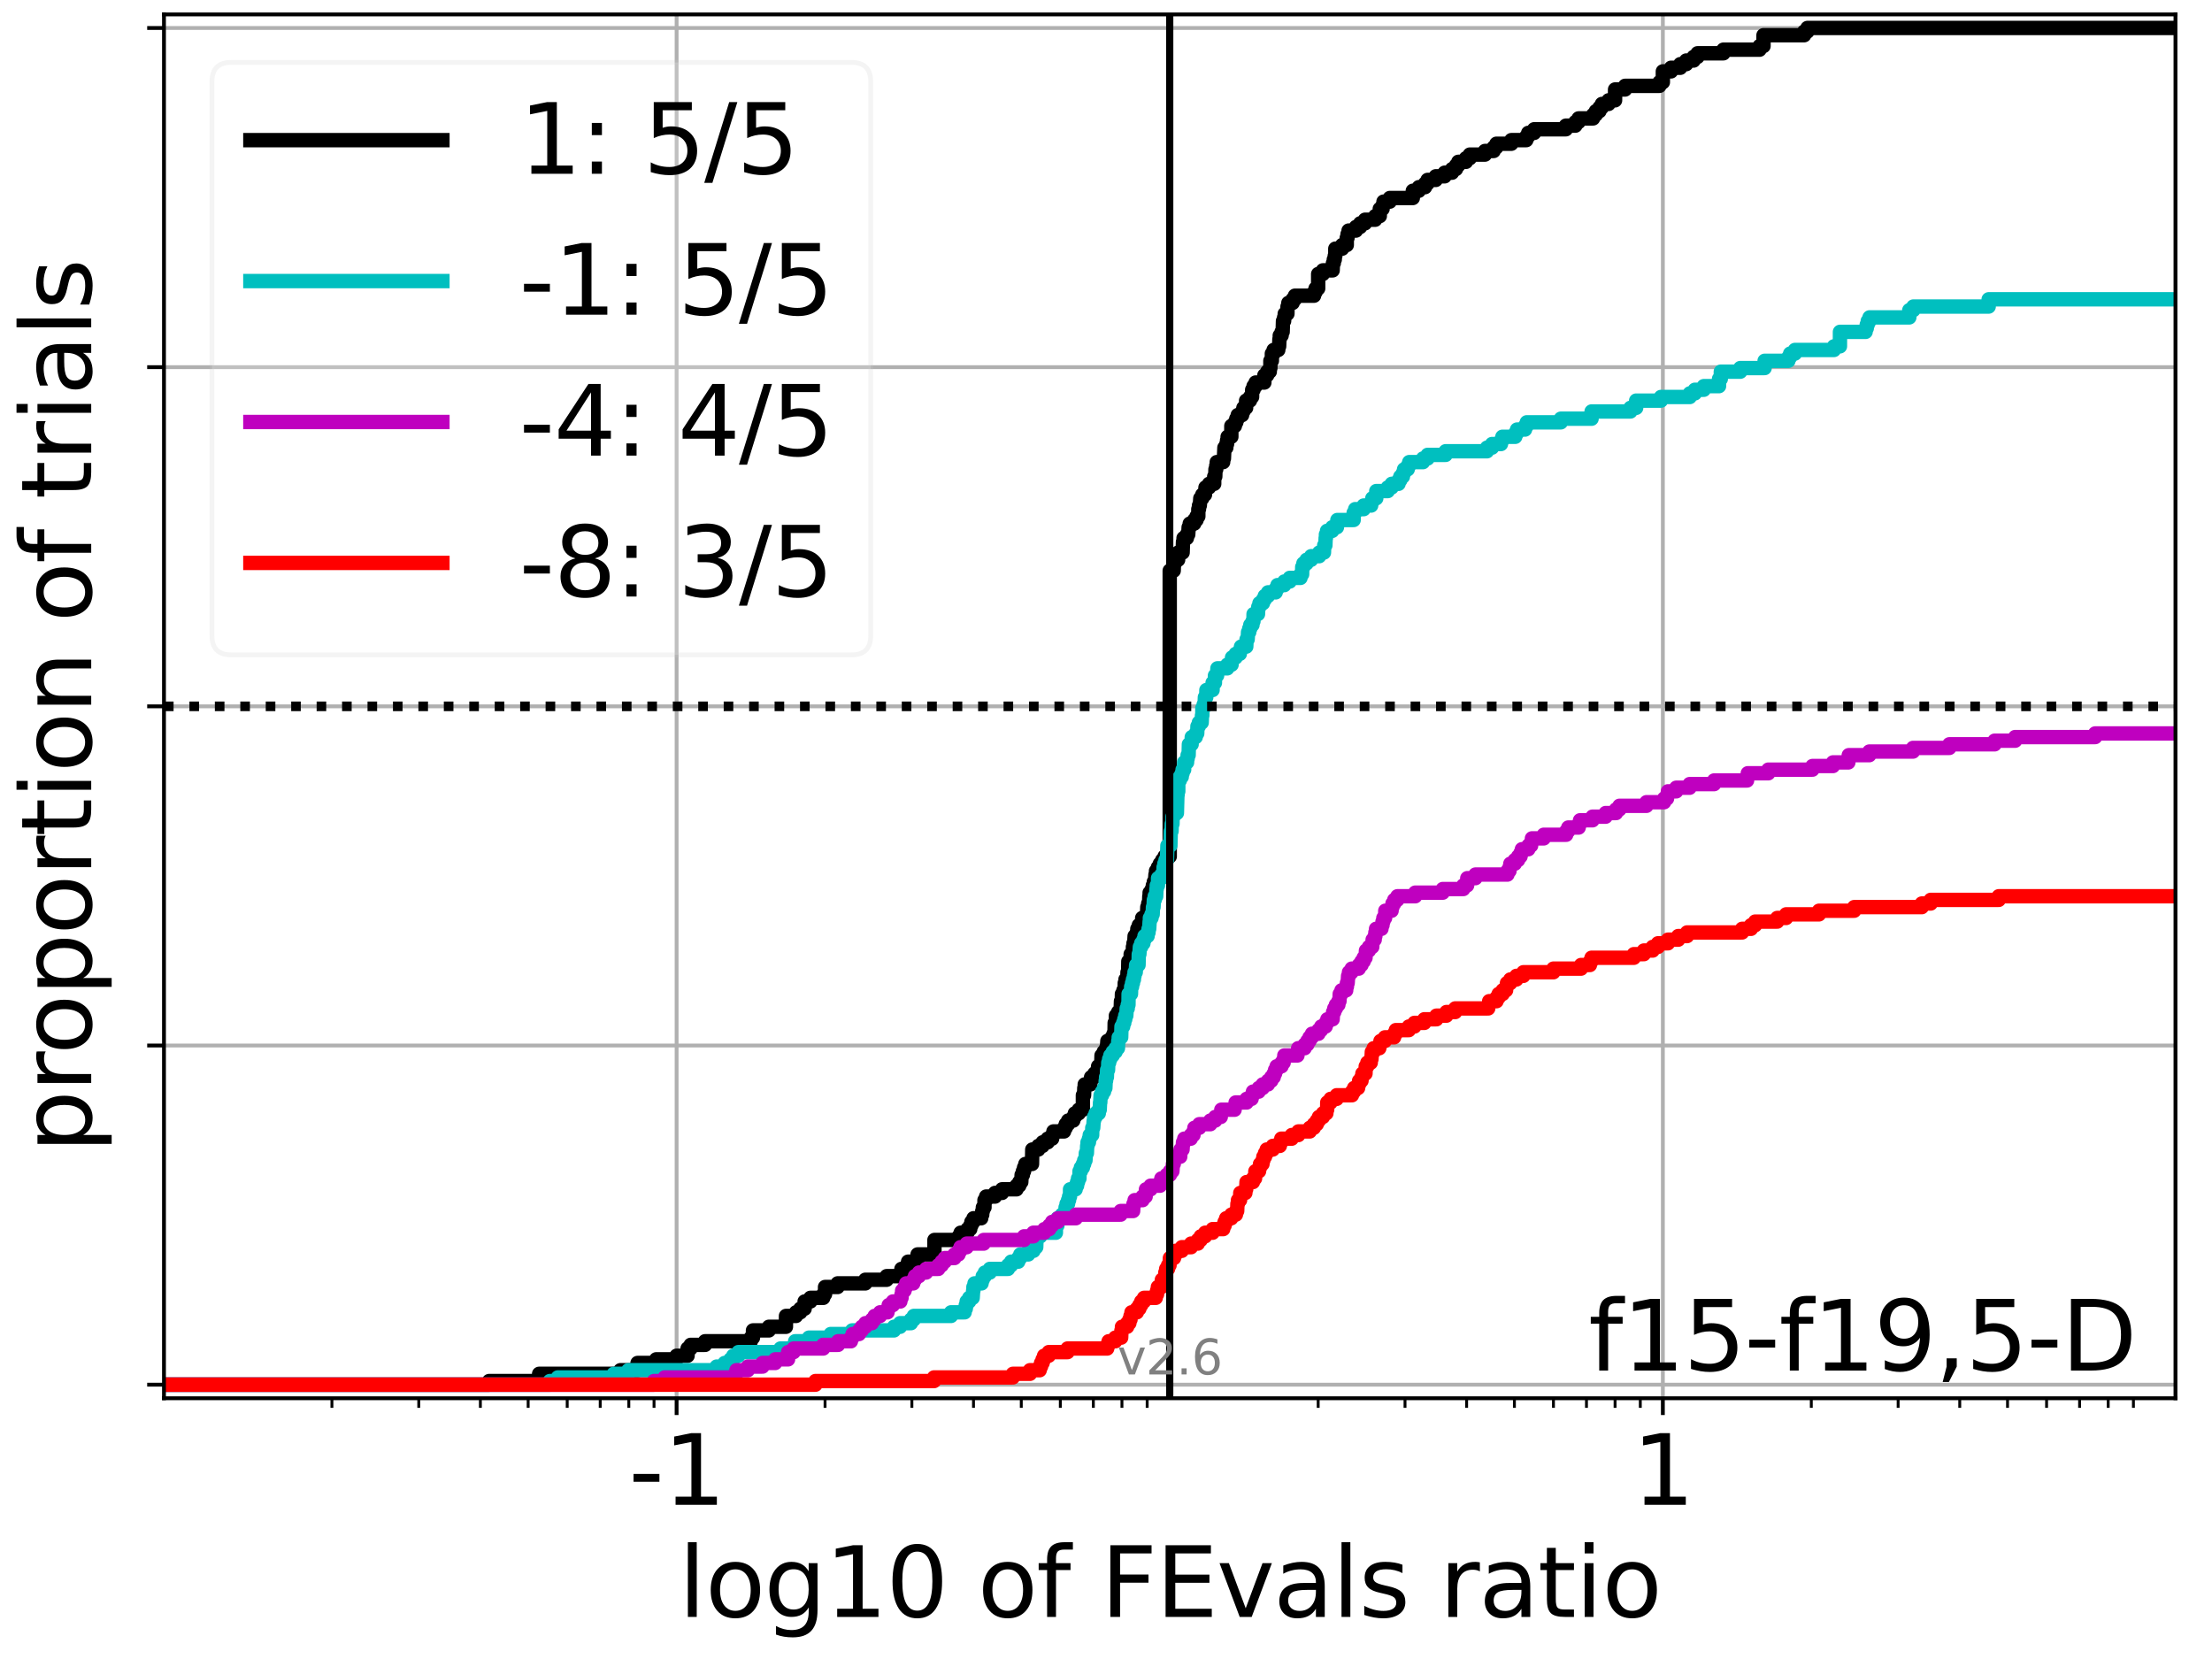 <?xml version="1.0" encoding="utf-8" standalone="no"?>
<!DOCTYPE svg PUBLIC "-//W3C//DTD SVG 1.1//EN"
  "http://www.w3.org/Graphics/SVG/1.1/DTD/svg11.dtd">
<svg xmlns:xlink="http://www.w3.org/1999/xlink" width="460.8pt" height="345.6pt" viewBox="0 0 460.8 345.6" xmlns="http://www.w3.org/2000/svg" version="1.1">
 <defs>
  <style type="text/css">*{stroke-linejoin: round; stroke-linecap: butt}</style>
 </defs>
 <g id="figure_1">
  <g id="patch_1">
   <path d="M 0 345.6 
L 460.8 345.6 
L 460.8 0 
L 0 0 
z
" style="fill: #ffffff"/>
  </g>
  <g id="axes_1">
   <g id="patch_2">
    <path d="M 34.16 291.28 
L 453.192 291.28 
L 453.192 3 
L 34.16 3 
z
" style="fill: #ffffff"/>
   </g>
   <g id="matplotlib.axis_1">
    <g id="xtick_1">
     <g id="line2d_1">
      <path d="M 140.949 291.28 
L 140.949 3 
" clip-path="url(#p39beb3e813)" style="fill: none; stroke: #b0b0b0; stroke-width: 0.8; stroke-linecap: square"/>
     </g>
     <g id="line2d_2">
      <defs>
       <path id="m508dcde6cc" d="M 0 0 
L 0 3.5 
" style="stroke: #000000; stroke-width: 0.8"/>
      </defs>
      <g>
       <use xlink:href="#m508dcde6cc" x="140.949" y="291.28" style="stroke: #000000; stroke-width: 0.8"/>
      </g>
     </g>
     <g id="text_1">
      <!-- -1 -->
      <g transform="translate(130.978 313.477)scale(0.2 -0.2)">
       <defs>
        <path id="DejaVuSans-2d" d="M 313 2009 
L 1997 2009 
L 1997 1497 
L 313 1497 
L 313 2009 
z
" transform="scale(0.016)"/>
        <path id="DejaVuSans-31" d="M 794 531 
L 1825 531 
L 1825 4091 
L 703 3866 
L 703 4441 
L 1819 4666 
L 2450 4666 
L 2450 531 
L 3481 531 
L 3481 0 
L 794 0 
L 794 531 
z
" transform="scale(0.016)"/>
       </defs>
       <use xlink:href="#DejaVuSans-2d"/>
       <use xlink:href="#DejaVuSans-31" x="36.084"/>
      </g>
     </g>
    </g>
    <g id="xtick_2">
     <g id="line2d_3">
      <path d="M 346.403 291.28 
L 346.403 3 
" clip-path="url(#p39beb3e813)" style="fill: none; stroke: #b0b0b0; stroke-width: 0.8; stroke-linecap: square"/>
     </g>
     <g id="line2d_4">
      <g>
       <use xlink:href="#m508dcde6cc" x="346.403" y="291.28" style="stroke: #000000; stroke-width: 0.8"/>
      </g>
     </g>
     <g id="text_2">
      <!-- 1 -->
      <g transform="translate(340.041 313.477)scale(0.2 -0.2)">
       <use xlink:href="#DejaVuSans-31"/>
      </g>
     </g>
    </g>
    <g id="xtick_3">
     <g id="line2d_5">
      <defs>
       <path id="mcf3e38e8fe" d="M 0 0 
L 0 2 
" style="stroke: #000000; stroke-width: 0.6"/>
      </defs>
      <g>
       <use xlink:href="#mcf3e38e8fe" x="69.145" y="291.28" style="stroke: #000000; stroke-width: 0.6"/>
      </g>
     </g>
    </g>
    <g id="xtick_4">
     <g id="line2d_6">
      <g>
       <use xlink:href="#mcf3e38e8fe" x="87.235" y="291.28" style="stroke: #000000; stroke-width: 0.6"/>
      </g>
     </g>
    </g>
    <g id="xtick_5">
     <g id="line2d_7">
      <g>
       <use xlink:href="#mcf3e38e8fe" x="100.069" y="291.28" style="stroke: #000000; stroke-width: 0.6"/>
      </g>
     </g>
    </g>
    <g id="xtick_6">
     <g id="line2d_8">
      <g>
       <use xlink:href="#mcf3e38e8fe" x="110.025" y="291.28" style="stroke: #000000; stroke-width: 0.6"/>
      </g>
     </g>
    </g>
    <g id="xtick_7">
     <g id="line2d_9">
      <g>
       <use xlink:href="#mcf3e38e8fe" x="118.159" y="291.28" style="stroke: #000000; stroke-width: 0.6"/>
      </g>
     </g>
    </g>
    <g id="xtick_8">
     <g id="line2d_10">
      <g>
       <use xlink:href="#mcf3e38e8fe" x="125.036" y="291.28" style="stroke: #000000; stroke-width: 0.6"/>
      </g>
     </g>
    </g>
    <g id="xtick_9">
     <g id="line2d_11">
      <g>
       <use xlink:href="#mcf3e38e8fe" x="130.993" y="291.28" style="stroke: #000000; stroke-width: 0.6"/>
      </g>
     </g>
    </g>
    <g id="xtick_10">
     <g id="line2d_12">
      <g>
       <use xlink:href="#mcf3e38e8fe" x="136.248" y="291.28" style="stroke: #000000; stroke-width: 0.6"/>
      </g>
     </g>
    </g>
    <g id="xtick_11">
     <g id="line2d_13">
      <g>
       <use xlink:href="#mcf3e38e8fe" x="171.873" y="291.28" style="stroke: #000000; stroke-width: 0.6"/>
      </g>
     </g>
    </g>
    <g id="xtick_12">
     <g id="line2d_14">
      <g>
       <use xlink:href="#mcf3e38e8fe" x="189.962" y="291.28" style="stroke: #000000; stroke-width: 0.6"/>
      </g>
     </g>
    </g>
    <g id="xtick_13">
     <g id="line2d_15">
      <g>
       <use xlink:href="#mcf3e38e8fe" x="202.797" y="291.28" style="stroke: #000000; stroke-width: 0.6"/>
      </g>
     </g>
    </g>
    <g id="xtick_14">
     <g id="line2d_16">
      <g>
       <use xlink:href="#mcf3e38e8fe" x="212.752" y="291.28" style="stroke: #000000; stroke-width: 0.6"/>
      </g>
     </g>
    </g>
    <g id="xtick_15">
     <g id="line2d_17">
      <g>
       <use xlink:href="#mcf3e38e8fe" x="220.886" y="291.28" style="stroke: #000000; stroke-width: 0.6"/>
      </g>
     </g>
    </g>
    <g id="xtick_16">
     <g id="line2d_18">
      <g>
       <use xlink:href="#mcf3e38e8fe" x="227.763" y="291.28" style="stroke: #000000; stroke-width: 0.6"/>
      </g>
     </g>
    </g>
    <g id="xtick_17">
     <g id="line2d_19">
      <g>
       <use xlink:href="#mcf3e38e8fe" x="233.721" y="291.28" style="stroke: #000000; stroke-width: 0.6"/>
      </g>
     </g>
    </g>
    <g id="xtick_18">
     <g id="line2d_20">
      <g>
       <use xlink:href="#mcf3e38e8fe" x="238.975" y="291.28" style="stroke: #000000; stroke-width: 0.6"/>
      </g>
     </g>
    </g>
    <g id="xtick_19">
     <g id="line2d_21">
      <g>
       <use xlink:href="#mcf3e38e8fe" x="274.6" y="291.28" style="stroke: #000000; stroke-width: 0.6"/>
      </g>
     </g>
    </g>
    <g id="xtick_20">
     <g id="line2d_22">
      <g>
       <use xlink:href="#mcf3e38e8fe" x="292.689" y="291.28" style="stroke: #000000; stroke-width: 0.6"/>
      </g>
     </g>
    </g>
    <g id="xtick_21">
     <g id="line2d_23">
      <g>
       <use xlink:href="#mcf3e38e8fe" x="305.524" y="291.28" style="stroke: #000000; stroke-width: 0.6"/>
      </g>
     </g>
    </g>
    <g id="xtick_22">
     <g id="line2d_24">
      <g>
       <use xlink:href="#mcf3e38e8fe" x="315.479" y="291.28" style="stroke: #000000; stroke-width: 0.6"/>
      </g>
     </g>
    </g>
    <g id="xtick_23">
     <g id="line2d_25">
      <g>
       <use xlink:href="#mcf3e38e8fe" x="323.613" y="291.28" style="stroke: #000000; stroke-width: 0.6"/>
      </g>
     </g>
    </g>
    <g id="xtick_24">
     <g id="line2d_26">
      <g>
       <use xlink:href="#mcf3e38e8fe" x="330.491" y="291.28" style="stroke: #000000; stroke-width: 0.6"/>
      </g>
     </g>
    </g>
    <g id="xtick_25">
     <g id="line2d_27">
      <g>
       <use xlink:href="#mcf3e38e8fe" x="336.448" y="291.28" style="stroke: #000000; stroke-width: 0.6"/>
      </g>
     </g>
    </g>
    <g id="xtick_26">
     <g id="line2d_28">
      <g>
       <use xlink:href="#mcf3e38e8fe" x="341.703" y="291.28" style="stroke: #000000; stroke-width: 0.6"/>
      </g>
     </g>
    </g>
    <g id="xtick_27">
     <g id="line2d_29">
      <g>
       <use xlink:href="#mcf3e38e8fe" x="377.327" y="291.28" style="stroke: #000000; stroke-width: 0.6"/>
      </g>
     </g>
    </g>
    <g id="xtick_28">
     <g id="line2d_30">
      <g>
       <use xlink:href="#mcf3e38e8fe" x="395.417" y="291.28" style="stroke: #000000; stroke-width: 0.6"/>
      </g>
     </g>
    </g>
    <g id="xtick_29">
     <g id="line2d_31">
      <g>
       <use xlink:href="#mcf3e38e8fe" x="408.251" y="291.28" style="stroke: #000000; stroke-width: 0.6"/>
      </g>
     </g>
    </g>
    <g id="xtick_30">
     <g id="line2d_32">
      <g>
       <use xlink:href="#mcf3e38e8fe" x="418.207" y="291.28" style="stroke: #000000; stroke-width: 0.6"/>
      </g>
     </g>
    </g>
    <g id="xtick_31">
     <g id="line2d_33">
      <g>
       <use xlink:href="#mcf3e38e8fe" x="426.341" y="291.28" style="stroke: #000000; stroke-width: 0.6"/>
      </g>
     </g>
    </g>
    <g id="xtick_32">
     <g id="line2d_34">
      <g>
       <use xlink:href="#mcf3e38e8fe" x="433.218" y="291.28" style="stroke: #000000; stroke-width: 0.6"/>
      </g>
     </g>
    </g>
    <g id="xtick_33">
     <g id="line2d_35">
      <g>
       <use xlink:href="#mcf3e38e8fe" x="439.175" y="291.28" style="stroke: #000000; stroke-width: 0.6"/>
      </g>
     </g>
    </g>
    <g id="xtick_34">
     <g id="line2d_36">
      <g>
       <use xlink:href="#mcf3e38e8fe" x="444.43" y="291.28" style="stroke: #000000; stroke-width: 0.6"/>
      </g>
     </g>
    </g>
    <g id="text_3">
     <!-- log10 of FEvals ratio -->
     <g transform="translate(141.371 336.833)scale(0.2 -0.2)">
      <defs>
       <path id="DejaVuSans-6c" d="M 603 4863 
L 1178 4863 
L 1178 0 
L 603 0 
L 603 4863 
z
" transform="scale(0.016)"/>
       <path id="DejaVuSans-6f" d="M 1959 3097 
Q 1497 3097 1228 2736 
Q 959 2375 959 1747 
Q 959 1119 1226 758 
Q 1494 397 1959 397 
Q 2419 397 2687 759 
Q 2956 1122 2956 1747 
Q 2956 2369 2687 2733 
Q 2419 3097 1959 3097 
z
M 1959 3584 
Q 2709 3584 3137 3096 
Q 3566 2609 3566 1747 
Q 3566 888 3137 398 
Q 2709 -91 1959 -91 
Q 1206 -91 779 398 
Q 353 888 353 1747 
Q 353 2609 779 3096 
Q 1206 3584 1959 3584 
z
" transform="scale(0.016)"/>
       <path id="DejaVuSans-67" d="M 2906 1791 
Q 2906 2416 2648 2759 
Q 2391 3103 1925 3103 
Q 1463 3103 1205 2759 
Q 947 2416 947 1791 
Q 947 1169 1205 825 
Q 1463 481 1925 481 
Q 2391 481 2648 825 
Q 2906 1169 2906 1791 
z
M 3481 434 
Q 3481 -459 3084 -895 
Q 2688 -1331 1869 -1331 
Q 1566 -1331 1297 -1286 
Q 1028 -1241 775 -1147 
L 775 -588 
Q 1028 -725 1275 -790 
Q 1522 -856 1778 -856 
Q 2344 -856 2625 -561 
Q 2906 -266 2906 331 
L 2906 616 
Q 2728 306 2450 153 
Q 2172 0 1784 0 
Q 1141 0 747 490 
Q 353 981 353 1791 
Q 353 2603 747 3093 
Q 1141 3584 1784 3584 
Q 2172 3584 2450 3431 
Q 2728 3278 2906 2969 
L 2906 3500 
L 3481 3500 
L 3481 434 
z
" transform="scale(0.016)"/>
       <path id="DejaVuSans-30" d="M 2034 4250 
Q 1547 4250 1301 3770 
Q 1056 3291 1056 2328 
Q 1056 1369 1301 889 
Q 1547 409 2034 409 
Q 2525 409 2770 889 
Q 3016 1369 3016 2328 
Q 3016 3291 2770 3770 
Q 2525 4250 2034 4250 
z
M 2034 4750 
Q 2819 4750 3233 4129 
Q 3647 3509 3647 2328 
Q 3647 1150 3233 529 
Q 2819 -91 2034 -91 
Q 1250 -91 836 529 
Q 422 1150 422 2328 
Q 422 3509 836 4129 
Q 1250 4750 2034 4750 
z
" transform="scale(0.016)"/>
       <path id="DejaVuSans-20" transform="scale(0.016)"/>
       <path id="DejaVuSans-66" d="M 2375 4863 
L 2375 4384 
L 1825 4384 
Q 1516 4384 1395 4259 
Q 1275 4134 1275 3809 
L 1275 3500 
L 2222 3500 
L 2222 3053 
L 1275 3053 
L 1275 0 
L 697 0 
L 697 3053 
L 147 3053 
L 147 3500 
L 697 3500 
L 697 3744 
Q 697 4328 969 4595 
Q 1241 4863 1831 4863 
L 2375 4863 
z
" transform="scale(0.016)"/>
       <path id="DejaVuSans-46" d="M 628 4666 
L 3309 4666 
L 3309 4134 
L 1259 4134 
L 1259 2759 
L 3109 2759 
L 3109 2228 
L 1259 2228 
L 1259 0 
L 628 0 
L 628 4666 
z
" transform="scale(0.016)"/>
       <path id="DejaVuSans-45" d="M 628 4666 
L 3578 4666 
L 3578 4134 
L 1259 4134 
L 1259 2753 
L 3481 2753 
L 3481 2222 
L 1259 2222 
L 1259 531 
L 3634 531 
L 3634 0 
L 628 0 
L 628 4666 
z
" transform="scale(0.016)"/>
       <path id="DejaVuSans-76" d="M 191 3500 
L 800 3500 
L 1894 563 
L 2988 3500 
L 3597 3500 
L 2284 0 
L 1503 0 
L 191 3500 
z
" transform="scale(0.016)"/>
       <path id="DejaVuSans-61" d="M 2194 1759 
Q 1497 1759 1228 1600 
Q 959 1441 959 1056 
Q 959 750 1161 570 
Q 1363 391 1709 391 
Q 2188 391 2477 730 
Q 2766 1069 2766 1631 
L 2766 1759 
L 2194 1759 
z
M 3341 1997 
L 3341 0 
L 2766 0 
L 2766 531 
Q 2569 213 2275 61 
Q 1981 -91 1556 -91 
Q 1019 -91 701 211 
Q 384 513 384 1019 
Q 384 1609 779 1909 
Q 1175 2209 1959 2209 
L 2766 2209 
L 2766 2266 
Q 2766 2663 2505 2880 
Q 2244 3097 1772 3097 
Q 1472 3097 1187 3025 
Q 903 2953 641 2809 
L 641 3341 
Q 956 3463 1253 3523 
Q 1550 3584 1831 3584 
Q 2591 3584 2966 3190 
Q 3341 2797 3341 1997 
z
" transform="scale(0.016)"/>
       <path id="DejaVuSans-73" d="M 2834 3397 
L 2834 2853 
Q 2591 2978 2328 3040 
Q 2066 3103 1784 3103 
Q 1356 3103 1142 2972 
Q 928 2841 928 2578 
Q 928 2378 1081 2264 
Q 1234 2150 1697 2047 
L 1894 2003 
Q 2506 1872 2764 1633 
Q 3022 1394 3022 966 
Q 3022 478 2636 193 
Q 2250 -91 1575 -91 
Q 1294 -91 989 -36 
Q 684 19 347 128 
L 347 722 
Q 666 556 975 473 
Q 1284 391 1588 391 
Q 1994 391 2212 530 
Q 2431 669 2431 922 
Q 2431 1156 2273 1281 
Q 2116 1406 1581 1522 
L 1381 1569 
Q 847 1681 609 1914 
Q 372 2147 372 2553 
Q 372 3047 722 3315 
Q 1072 3584 1716 3584 
Q 2034 3584 2315 3537 
Q 2597 3491 2834 3397 
z
" transform="scale(0.016)"/>
       <path id="DejaVuSans-72" d="M 2631 2963 
Q 2534 3019 2420 3045 
Q 2306 3072 2169 3072 
Q 1681 3072 1420 2755 
Q 1159 2438 1159 1844 
L 1159 0 
L 581 0 
L 581 3500 
L 1159 3500 
L 1159 2956 
Q 1341 3275 1631 3429 
Q 1922 3584 2338 3584 
Q 2397 3584 2469 3576 
Q 2541 3569 2628 3553 
L 2631 2963 
z
" transform="scale(0.016)"/>
       <path id="DejaVuSans-74" d="M 1172 4494 
L 1172 3500 
L 2356 3500 
L 2356 3053 
L 1172 3053 
L 1172 1153 
Q 1172 725 1289 603 
Q 1406 481 1766 481 
L 2356 481 
L 2356 0 
L 1766 0 
Q 1100 0 847 248 
Q 594 497 594 1153 
L 594 3053 
L 172 3053 
L 172 3500 
L 594 3500 
L 594 4494 
L 1172 4494 
z
" transform="scale(0.016)"/>
       <path id="DejaVuSans-69" d="M 603 3500 
L 1178 3500 
L 1178 0 
L 603 0 
L 603 3500 
z
M 603 4863 
L 1178 4863 
L 1178 4134 
L 603 4134 
L 603 4863 
z
" transform="scale(0.016)"/>
      </defs>
      <use xlink:href="#DejaVuSans-6c"/>
      <use xlink:href="#DejaVuSans-6f" x="27.783"/>
      <use xlink:href="#DejaVuSans-67" x="88.965"/>
      <use xlink:href="#DejaVuSans-31" x="152.441"/>
      <use xlink:href="#DejaVuSans-30" x="216.064"/>
      <use xlink:href="#DejaVuSans-20" x="279.688"/>
      <use xlink:href="#DejaVuSans-6f" x="311.475"/>
      <use xlink:href="#DejaVuSans-66" x="372.656"/>
      <use xlink:href="#DejaVuSans-20" x="407.861"/>
      <use xlink:href="#DejaVuSans-46" x="439.648"/>
      <use xlink:href="#DejaVuSans-45" x="497.168"/>
      <use xlink:href="#DejaVuSans-76" x="560.352"/>
      <use xlink:href="#DejaVuSans-61" x="619.531"/>
      <use xlink:href="#DejaVuSans-6c" x="680.811"/>
      <use xlink:href="#DejaVuSans-73" x="708.594"/>
      <use xlink:href="#DejaVuSans-20" x="760.693"/>
      <use xlink:href="#DejaVuSans-72" x="792.48"/>
      <use xlink:href="#DejaVuSans-61" x="833.594"/>
      <use xlink:href="#DejaVuSans-74" x="894.873"/>
      <use xlink:href="#DejaVuSans-69" x="934.082"/>
      <use xlink:href="#DejaVuSans-6f" x="961.865"/>
     </g>
    </g>
   </g>
   <g id="matplotlib.axis_2">
    <g id="ytick_1">
     <g id="line2d_37">
      <path d="M 34.16 288.454 
L 453.192 288.454 
" clip-path="url(#p39beb3e813)" style="fill: none; stroke: #b0b0b0; stroke-width: 0.8; stroke-linecap: square"/>
     </g>
     <g id="line2d_38">
      <defs>
       <path id="m662d3f88d8" d="M 0 0 
L -3.5 0 
" style="stroke: #000000; stroke-width: 0.8"/>
      </defs>
      <g>
       <use xlink:href="#m662d3f88d8" x="34.16" y="288.454" style="stroke: #000000; stroke-width: 0.8"/>
      </g>
     </g>
    </g>
    <g id="ytick_2">
     <g id="line2d_39">
      <path d="M 34.16 217.797 
L 453.192 217.797 
" clip-path="url(#p39beb3e813)" style="fill: none; stroke: #b0b0b0; stroke-width: 0.8; stroke-linecap: square"/>
     </g>
     <g id="line2d_40">
      <g>
       <use xlink:href="#m662d3f88d8" x="34.16" y="217.797" style="stroke: #000000; stroke-width: 0.8"/>
      </g>
     </g>
    </g>
    <g id="ytick_3">
     <g id="line2d_41">
      <path d="M 34.16 147.14 
L 453.192 147.14 
" clip-path="url(#p39beb3e813)" style="fill: none; stroke: #b0b0b0; stroke-width: 0.8; stroke-linecap: square"/>
     </g>
     <g id="line2d_42">
      <g>
       <use xlink:href="#m662d3f88d8" x="34.16" y="147.14" style="stroke: #000000; stroke-width: 0.8"/>
      </g>
     </g>
    </g>
    <g id="ytick_4">
     <g id="line2d_43">
      <path d="M 34.16 76.483 
L 453.192 76.483 
" clip-path="url(#p39beb3e813)" style="fill: none; stroke: #b0b0b0; stroke-width: 0.8; stroke-linecap: square"/>
     </g>
     <g id="line2d_44">
      <g>
       <use xlink:href="#m662d3f88d8" x="34.16" y="76.483" style="stroke: #000000; stroke-width: 0.8"/>
      </g>
     </g>
    </g>
    <g id="ytick_5">
     <g id="line2d_45">
      <path d="M 34.16 5.826 
L 453.192 5.826 
" clip-path="url(#p39beb3e813)" style="fill: none; stroke: #b0b0b0; stroke-width: 0.8; stroke-linecap: square"/>
     </g>
     <g id="line2d_46">
      <g>
       <use xlink:href="#m662d3f88d8" x="34.16" y="5.826" style="stroke: #000000; stroke-width: 0.8"/>
      </g>
     </g>
    </g>
    <g id="text_4">
     <!-- proportion of trials -->
     <g transform="translate(19.001 240.146)rotate(-90)scale(0.2 -0.2)">
      <defs>
       <path id="DejaVuSans-70" d="M 1159 525 
L 1159 -1331 
L 581 -1331 
L 581 3500 
L 1159 3500 
L 1159 2969 
Q 1341 3281 1617 3432 
Q 1894 3584 2278 3584 
Q 2916 3584 3314 3078 
Q 3713 2572 3713 1747 
Q 3713 922 3314 415 
Q 2916 -91 2278 -91 
Q 1894 -91 1617 61 
Q 1341 213 1159 525 
z
M 3116 1747 
Q 3116 2381 2855 2742 
Q 2594 3103 2138 3103 
Q 1681 3103 1420 2742 
Q 1159 2381 1159 1747 
Q 1159 1113 1420 752 
Q 1681 391 2138 391 
Q 2594 391 2855 752 
Q 3116 1113 3116 1747 
z
" transform="scale(0.016)"/>
       <path id="DejaVuSans-6e" d="M 3513 2113 
L 3513 0 
L 2938 0 
L 2938 2094 
Q 2938 2591 2744 2837 
Q 2550 3084 2163 3084 
Q 1697 3084 1428 2787 
Q 1159 2491 1159 1978 
L 1159 0 
L 581 0 
L 581 3500 
L 1159 3500 
L 1159 2956 
Q 1366 3272 1645 3428 
Q 1925 3584 2291 3584 
Q 2894 3584 3203 3211 
Q 3513 2838 3513 2113 
z
" transform="scale(0.016)"/>
      </defs>
      <use xlink:href="#DejaVuSans-70"/>
      <use xlink:href="#DejaVuSans-72" x="63.477"/>
      <use xlink:href="#DejaVuSans-6f" x="102.34"/>
      <use xlink:href="#DejaVuSans-70" x="163.521"/>
      <use xlink:href="#DejaVuSans-6f" x="226.998"/>
      <use xlink:href="#DejaVuSans-72" x="288.18"/>
      <use xlink:href="#DejaVuSans-74" x="329.293"/>
      <use xlink:href="#DejaVuSans-69" x="368.502"/>
      <use xlink:href="#DejaVuSans-6f" x="396.285"/>
      <use xlink:href="#DejaVuSans-6e" x="457.467"/>
      <use xlink:href="#DejaVuSans-20" x="520.846"/>
      <use xlink:href="#DejaVuSans-6f" x="552.633"/>
      <use xlink:href="#DejaVuSans-66" x="613.814"/>
      <use xlink:href="#DejaVuSans-20" x="649.02"/>
      <use xlink:href="#DejaVuSans-74" x="680.807"/>
      <use xlink:href="#DejaVuSans-72" x="720.016"/>
      <use xlink:href="#DejaVuSans-69" x="761.129"/>
      <use xlink:href="#DejaVuSans-61" x="788.912"/>
      <use xlink:href="#DejaVuSans-6c" x="850.191"/>
      <use xlink:href="#DejaVuSans-73" x="877.975"/>
     </g>
    </g>
   </g>
   <g id="line2d_47">
    <path d="M 34.16 288.454 
L 101.89 288.454 
L 101.89 287.7 
L 112.313 287.7 
L 112.313 286.193 
L 129.243 286.193 
L 129.243 285.439 
L 132.815 285.439 
L 132.815 283.932 
L 136.696 283.932 
L 136.696 283.178 
L 140.949 283.178 
L 140.949 282.424 
L 143.237 282.424 
L 143.237 280.917 
L 143.877 280.917 
L 143.877 280.163 
L 146.877 280.163 
L 146.877 279.41 
L 156.408 279.41 
L 156.408 278.656 
L 156.861 278.656 
L 156.861 277.149 
L 160.168 277.149 
L 160.168 276.395 
L 163.721 276.395 
L 163.739 274.134 
L 165.821 274.134 
L 165.821 273.38 
L 166.721 273.38 
L 166.721 272.627 
L 167.62 272.627 
L 167.62 271.119 
L 168.821 271.119 
L 168.821 270.366 
L 171.495 270.366 
L 171.495 269.612 
L 171.873 269.612 
L 171.873 268.105 
L 174.495 268.105 
L 174.495 267.351 
L 180.262 267.351 
L 180.262 266.597 
L 184.707 266.597 
L 184.707 265.844 
L 187.785 265.844 
L 187.785 264.336 
L 188.898 264.336 
L 188.898 263.583 
L 189.172 263.583 
L 189.172 262.829 
L 191.092 262.829 
L 191.148 261.321 
L 194.663 261.321 
L 194.663 258.307 
L 199.719 258.307 
L 199.719 257.553 
L 200.11 257.553 
L 200.11 256.799 
L 201.54 256.799 
L 201.54 256.046 
L 202.116 256.046 
L 202.116 255.292 
L 202.36 255.292 
L 202.36 254.538 
L 202.797 254.538 
L 202.797 253.785 
L 204.4 253.785 
L 204.4 253.031 
L 204.618 253.031 
L 204.618 252.277 
L 204.751 252.277 
L 204.751 251.524 
L 205.085 251.524 
L 205.085 250.016 
L 205.422 250.016 
L 205.422 249.263 
L 207.279 249.263 
L 207.279 248.509 
L 208.744 248.509 
L 208.744 247.755 
L 211.757 247.755 
L 211.757 247.002 
L 212.335 247.002 
L 212.335 246.248 
L 212.752 246.248 
L 212.824 244.741 
L 213.089 244.741 
L 213.089 243.987 
L 213.328 243.987 
L 213.328 243.233 
L 213.599 243.233 
L 213.599 242.48 
L 214.987 242.48 
L 215.04 239.465 
L 216.301 239.465 
L 216.301 238.711 
L 217.197 238.711 
L 217.197 237.958 
L 218.256 237.958 
L 218.256 237.204 
L 219.18 237.204 
L 219.18 236.45 
L 219.447 236.45 
L 219.447 235.697 
L 221.662 235.697 
L 221.662 234.943 
L 222.016 234.943 
L 222.016 234.189 
L 222.509 234.189 
L 222.509 233.436 
L 223.581 233.436 
L 223.581 232.682 
L 223.912 232.682 
L 223.912 231.928 
L 224.726 231.928 
L 224.726 231.175 
L 225.587 231.175 
L 225.587 228.16 
L 225.831 228.16 
L 225.879 226.653 
L 225.97 226.653 
L 225.97 225.899 
L 227.152 225.899 
L 227.152 225.145 
L 227.295 225.145 
L 227.295 224.392 
L 227.999 224.392 
L 227.999 223.638 
L 228.588 223.638 
L 228.588 222.884 
L 228.758 222.884 
L 228.758 222.13 
L 229.402 222.13 
L 229.469 219.869 
L 229.928 219.869 
L 229.928 219.116 
L 230.414 219.116 
L 230.414 218.362 
L 230.58 218.362 
L 230.688 216.855 
L 231.6 216.855 
L 231.6 216.101 
L 231.971 216.101 
L 231.971 215.347 
L 232.173 215.347 
L 232.208 213.086 
L 232.464 213.086 
L 232.464 211.579 
L 232.932 211.579 
L 232.932 210.825 
L 233.442 210.825 
L 233.52 208.564 
L 233.7 208.564 
L 233.721 207.057 
L 234.029 207.057 
L 234.029 206.303 
L 234.278 206.303 
L 234.304 204.796 
L 234.458 204.796 
L 234.458 204.042 
L 234.831 204.042 
L 234.88 202.535 
L 235.014 202.535 
L 235.053 200.274 
L 235.542 200.274 
L 235.542 198.767 
L 236.009 198.767 
L 236.009 197.259 
L 236.129 197.259 
L 236.129 196.506 
L 236.279 196.506 
L 236.362 194.998 
L 236.799 194.998 
L 236.799 194.245 
L 236.931 194.245 
L 236.931 193.491 
L 237.24 193.491 
L 237.24 192.737 
L 237.911 192.737 
L 237.938 191.23 
L 238.908 191.23 
L 239.008 188.969 
L 239.196 188.969 
L 239.196 188.215 
L 239.375 188.215 
L 239.424 186.708 
L 239.49 186.708 
L 239.49 185.954 
L 239.952 185.954 
L 239.952 185.2 
L 240.161 185.2 
L 240.161 184.447 
L 240.37 184.447 
L 240.37 183.693 
L 240.598 183.693 
L 240.706 182.186 
L 240.817 182.186 
L 240.817 181.432 
L 241.216 181.432 
L 241.216 180.678 
L 241.624 180.678 
L 241.624 179.925 
L 242.11 179.925 
L 242.11 179.171 
L 242.605 179.171 
L 242.605 178.417 
L 243.676 178.417 
L 243.676 118.877 
L 244.504 118.877 
L 244.554 117.37 
L 244.738 117.37 
L 244.738 116.616 
L 245.426 116.616 
L 245.43 115.109 
L 246.363 115.109 
L 246.444 112.848 
L 246.555 112.848 
L 246.555 112.094 
L 247.247 112.094 
L 247.247 111.341 
L 247.53 111.341 
L 247.618 109.833 
L 247.842 109.833 
L 247.842 109.08 
L 248.774 109.08 
L 248.774 108.326 
L 249.26 108.326 
L 249.26 107.572 
L 249.633 107.572 
L 249.633 106.065 
L 249.772 106.065 
L 249.772 105.311 
L 249.942 105.311 
L 250.049 103.804 
L 250.458 103.804 
L 250.458 103.05 
L 251.02 103.05 
L 251.129 101.543 
L 251.872 101.543 
L 251.872 100.789 
L 252.94 100.789 
L 252.94 99.282 
L 253.163 99.282 
L 253.204 97.774 
L 253.363 97.774 
L 253.363 97.021 
L 253.474 97.021 
L 253.474 96.267 
L 254.805 96.267 
L 254.805 95.513 
L 254.963 95.513 
L 255.068 93.252 
L 255.463 93.252 
L 255.463 92.499 
L 255.617 92.499 
L 255.617 91.745 
L 255.735 91.745 
L 255.735 90.991 
L 256.511 90.991 
L 256.511 88.73 
L 257.248 88.73 
L 257.248 87.977 
L 257.546 87.977 
L 257.546 87.223 
L 257.842 87.223 
L 257.842 86.469 
L 258.752 86.469 
L 258.752 85.716 
L 259.024 85.716 
L 259.024 84.962 
L 259.589 84.962 
L 259.589 83.455 
L 260.393 83.455 
L 260.393 82.701 
L 260.833 82.701 
L 260.852 81.194 
L 261.138 81.194 
L 261.138 80.44 
L 261.567 80.44 
L 261.567 79.686 
L 263.388 79.686 
L 263.388 78.179 
L 263.984 78.179 
L 263.984 77.425 
L 264.519 77.425 
L 264.519 76.672 
L 264.645 76.672 
L 264.645 75.164 
L 264.953 75.164 
L 264.953 73.657 
L 265.315 73.657 
L 265.315 72.903 
L 266.287 72.903 
L 266.287 72.15 
L 266.466 72.15 
L 266.526 70.642 
L 266.599 70.642 
L 266.599 69.888 
L 266.984 69.888 
L 266.984 69.135 
L 267.203 69.135 
L 267.27 66.874 
L 267.504 66.874 
L 267.504 66.12 
L 267.633 66.12 
L 267.633 65.366 
L 268.194 65.366 
L 268.216 63.859 
L 268.387 63.859 
L 268.387 63.105 
L 269.275 63.105 
L 269.275 62.352 
L 269.753 62.352 
L 269.753 61.598 
L 273.739 61.598 
L 273.739 60.844 
L 274.061 60.844 
L 274.061 60.091 
L 274.6 60.091 
L 274.6 57.076 
L 275.578 57.076 
L 275.578 56.322 
L 277.615 56.322 
L 277.678 54.815 
L 277.858 54.815 
L 277.858 54.061 
L 278.055 54.061 
L 278.055 53.308 
L 278.171 53.308 
L 278.171 51.8 
L 279.593 51.8 
L 279.593 51.047 
L 280.557 51.047 
L 280.557 49.539 
L 280.721 49.539 
L 280.721 48.786 
L 280.934 48.786 
L 280.934 48.032 
L 282.472 48.032 
L 282.472 47.278 
L 283.352 47.278 
L 283.352 46.525 
L 284.357 46.525 
L 284.357 45.771 
L 286.479 45.771 
L 286.479 45.017 
L 287.435 45.017 
L 287.435 43.51 
L 288.018 43.51 
L 288.018 42.756 
L 288.209 42.756 
L 288.209 42.003 
L 289.517 42.003 
L 289.517 41.249 
L 294.312 41.249 
L 294.312 39.742 
L 295.569 39.742 
L 295.569 38.988 
L 296.862 38.988 
L 296.862 38.234 
L 297.39 38.234 
L 297.39 37.481 
L 299.095 37.481 
L 299.095 36.727 
L 300.949 36.727 
L 300.949 35.973 
L 302.488 35.973 
L 302.488 35.22 
L 303.306 35.22 
L 303.306 34.466 
L 303.795 34.466 
L 303.795 33.712 
L 305.389 33.712 
L 305.389 32.959 
L 306.185 32.959 
L 306.185 32.205 
L 309.344 32.205 
L 309.344 31.451 
L 311.153 31.451 
L 311.153 30.697 
L 311.73 30.697 
L 311.73 29.944 
L 314.84 29.944 
L 314.84 29.19 
L 317.954 29.19 
L 317.954 28.436 
L 318.359 28.436 
L 318.359 27.683 
L 319.596 27.683 
L 319.596 26.929 
L 326.2 26.929 
L 326.2 26.175 
L 328.179 26.175 
L 328.179 25.422 
L 328.851 25.422 
L 328.851 24.668 
L 331.864 24.668 
L 331.864 23.914 
L 332.441 23.914 
L 332.441 23.161 
L 333.195 23.161 
L 333.195 22.407 
L 333.705 22.407 
L 333.705 21.653 
L 335.094 21.653 
L 335.094 20.9 
L 336.448 20.9 
L 336.448 18.639 
L 338.53 18.639 
L 338.53 17.885 
L 345.693 17.885 
L 345.693 17.131 
L 346.403 17.131 
L 346.403 14.87 
L 348.106 14.87 
L 348.106 14.117 
L 350.035 14.117 
L 350.035 13.363 
L 351.27 13.363 
L 351.27 12.609 
L 352.809 12.609 
L 352.809 11.856 
L 353.627 11.856 
L 353.627 11.102 
L 359.015 11.102 
L 359.015 10.348 
L 366.55 10.348 
L 366.55 9.595 
L 367.372 9.595 
L 367.372 7.334 
L 375.841 7.334 
L 375.841 6.58 
L 376.521 6.58 
L 376.521 5.826 
L 453.192 5.826 
L 453.192 5.826 
" clip-path="url(#p39beb3e813)" style="fill: none; stroke: #000000; stroke-width: 3; stroke-linecap: square"/>
   </g>
   <g id="line2d_48">
    <path clip-path="url(#p39beb3e813)" style="fill: none; stroke: #000000; stroke-width: 3; stroke-linecap: square"/>
   </g>
   <g id="line2d_49">
    <path d="M 34.16 288.454 
L 114.543 288.454 
L 114.543 287.7 
L 116.211 287.7 
L 116.211 286.946 
L 127.853 286.946 
L 127.853 286.193 
L 130.899 286.193 
L 130.899 285.439 
L 149.287 285.439 
L 149.287 284.685 
L 150.955 284.685 
L 150.955 283.932 
L 152.156 283.932 
L 152.156 283.178 
L 152.752 283.178 
L 152.752 282.424 
L 153.824 282.424 
L 153.824 281.671 
L 162.597 281.671 
L 162.597 280.917 
L 165.466 280.917 
L 165.466 280.163 
L 165.644 280.163 
L 165.644 279.41 
L 168.513 279.41 
L 168.513 278.656 
L 173.041 278.656 
L 173.041 277.902 
L 177.512 277.902 
L 177.512 277.149 
L 186.229 277.149 
L 186.229 276.395 
L 187.496 276.395 
L 187.496 275.641 
L 189.76 275.641 
L 189.76 274.888 
L 190.365 274.888 
L 190.365 274.134 
L 198.119 274.134 
L 198.119 273.38 
L 200.947 273.38 
L 200.947 272.627 
L 201.191 272.627 
L 201.191 271.873 
L 201.377 271.873 
L 201.377 271.119 
L 201.905 271.119 
L 201.905 270.366 
L 202.625 270.366 
L 202.723 268.858 
L 202.782 268.858 
L 202.782 268.105 
L 203.012 268.105 
L 203.012 267.351 
L 204.478 267.351 
L 204.478 266.597 
L 204.722 266.597 
L 204.722 265.844 
L 205.165 265.844 
L 205.165 265.09 
L 206.196 265.09 
L 206.196 264.336 
L 209.99 264.336 
L 209.99 263.583 
L 210.643 263.583 
L 210.643 262.829 
L 212.121 262.829 
L 212.121 262.075 
L 212.54 262.075 
L 212.54 261.321 
L 214.208 261.321 
L 214.208 260.568 
L 215.295 260.568 
L 215.295 259.814 
L 215.865 259.814 
L 215.91 258.307 
L 215.991 258.307 
L 215.991 257.553 
L 216.712 257.553 
L 216.712 256.799 
L 219.959 256.799 
L 219.964 255.292 
L 220.283 255.292 
L 220.316 253.785 
L 221.22 253.785 
L 221.22 253.031 
L 221.894 253.031 
L 221.984 251.524 
L 222.184 251.524 
L 222.184 250.77 
L 222.494 250.77 
L 222.494 250.016 
L 222.707 250.016 
L 222.707 249.263 
L 222.904 249.263 
L 222.907 247.755 
L 224.077 247.755 
L 224.077 247.002 
L 224.375 247.002 
L 224.375 246.248 
L 224.575 246.248 
L 224.575 245.494 
L 224.866 245.494 
L 224.884 243.987 
L 225.163 243.987 
L 225.163 243.233 
L 225.587 243.233 
L 225.587 242.48 
L 225.85 242.48 
L 225.85 241.726 
L 226.123 241.726 
L 226.207 240.219 
L 226.418 240.219 
L 226.475 238.711 
L 226.552 238.711 
L 226.552 237.958 
L 226.843 237.958 
L 226.843 237.204 
L 227.014 237.204 
L 227.014 236.45 
L 227.517 236.45 
L 227.541 234.943 
L 227.735 234.943 
L 227.837 233.436 
L 227.912 233.436 
L 227.912 232.682 
L 228.238 232.682 
L 228.238 231.928 
L 228.897 231.928 
L 228.897 231.175 
L 229.094 231.175 
L 229.158 229.667 
L 229.209 229.667 
L 229.271 228.16 
L 229.58 228.16 
L 229.58 227.406 
L 229.992 227.406 
L 229.992 226.653 
L 230.269 226.653 
L 230.336 225.145 
L 230.414 225.145 
L 230.414 224.392 
L 230.583 224.392 
L 230.628 222.884 
L 230.828 222.884 
L 230.872 221.377 
L 231.056 221.377 
L 231.056 220.623 
L 231.306 220.623 
L 231.306 219.869 
L 231.809 219.869 
L 231.809 219.116 
L 232.4 219.116 
L 232.4 218.362 
L 232.886 218.362 
L 232.951 216.855 
L 233.046 216.855 
L 233.046 216.101 
L 233.563 216.101 
L 233.626 213.84 
L 233.976 213.84 
L 233.976 213.086 
L 234.208 213.086 
L 234.208 212.333 
L 234.409 212.333 
L 234.409 211.579 
L 234.627 211.579 
L 234.714 210.072 
L 234.927 210.072 
L 234.927 209.318 
L 235.082 209.318 
L 235.108 207.057 
L 235.603 207.057 
L 235.644 205.55 
L 235.829 205.55 
L 235.829 204.796 
L 236.017 204.796 
L 236.017 204.042 
L 236.217 204.042 
L 236.217 203.289 
L 236.339 203.289 
L 236.339 202.535 
L 236.595 202.535 
L 236.673 201.028 
L 237.177 201.028 
L 237.23 198.767 
L 237.356 198.767 
L 237.457 197.259 
L 237.733 197.259 
L 237.733 196.506 
L 238.194 196.506 
L 238.194 195.752 
L 238.421 195.752 
L 238.421 194.998 
L 239.064 194.998 
L 239.064 194.245 
L 239.263 194.245 
L 239.263 193.491 
L 239.4 193.491 
L 239.487 191.984 
L 239.54 191.984 
L 239.54 191.23 
L 239.881 191.23 
L 239.881 190.476 
L 240.125 190.476 
L 240.183 188.969 
L 240.302 188.969 
L 240.373 187.462 
L 240.552 187.462 
L 240.552 186.708 
L 240.851 186.708 
L 240.904 185.2 
L 240.971 185.2 
L 240.971 184.447 
L 241.222 184.447 
L 241.241 182.939 
L 241.97 182.939 
L 241.97 182.186 
L 242.387 182.186 
L 242.387 180.678 
L 242.555 180.678 
L 242.555 179.925 
L 242.8 179.925 
L 242.8 179.171 
L 243.102 179.171 
L 243.194 176.156 
L 243.812 176.156 
L 243.897 173.142 
L 244.056 173.142 
L 244.103 171.634 
L 244.253 171.634 
L 244.269 170.127 
L 244.475 170.127 
L 244.475 169.373 
L 245.17 169.373 
L 245.274 165.605 
L 245.324 165.605 
L 245.324 164.851 
L 245.455 164.851 
L 245.464 162.59 
L 245.771 162.59 
L 245.771 161.837 
L 246.176 161.837 
L 246.176 161.083 
L 246.356 161.083 
L 246.356 160.329 
L 246.679 160.329 
L 246.679 158.822 
L 247.286 158.822 
L 247.286 158.068 
L 247.404 158.068 
L 247.404 157.315 
L 247.612 157.315 
L 247.667 155.054 
L 248.237 155.054 
L 248.269 153.546 
L 249.086 153.546 
L 249.086 152.793 
L 249.403 152.793 
L 249.455 151.285 
L 249.747 151.285 
L 249.747 150.532 
L 250.333 150.532 
L 250.399 149.024 
L 250.473 149.024 
L 250.473 147.517 
L 250.749 147.517 
L 250.749 146.763 
L 250.945 146.763 
L 250.999 145.256 
L 251.283 145.256 
L 251.314 143.748 
L 252.603 143.748 
L 252.603 142.241 
L 253.09 142.241 
L 253.096 140.734 
L 253.54 140.734 
L 253.612 139.226 
L 255.671 139.226 
L 255.671 138.473 
L 256.557 138.473 
L 256.658 136.965 
L 257.413 136.965 
L 257.413 136.212 
L 258.274 136.212 
L 258.274 135.458 
L 258.525 135.458 
L 258.525 134.704 
L 259.62 134.704 
L 259.679 133.197 
L 259.909 133.197 
L 259.992 131.69 
L 260.236 131.69 
L 260.236 130.936 
L 260.46 130.936 
L 260.46 130.182 
L 260.916 130.182 
L 260.916 129.429 
L 261.116 129.429 
L 261.14 127.921 
L 262.062 127.921 
L 262.122 126.414 
L 262.366 126.414 
L 262.366 125.66 
L 263.093 125.66 
L 263.093 124.907 
L 263.474 124.907 
L 263.474 124.153 
L 264.148 124.153 
L 264.148 123.399 
L 265.75 123.399 
L 265.75 122.646 
L 266.121 122.646 
L 266.121 121.892 
L 267.54 121.892 
L 267.54 121.138 
L 268.671 121.138 
L 268.671 120.385 
L 270.914 120.385 
L 270.914 119.631 
L 271.255 119.631 
L 271.276 118.124 
L 271.52 118.124 
L 271.52 117.37 
L 272.186 117.37 
L 272.186 116.616 
L 273.136 116.616 
L 273.136 115.863 
L 274.81 115.863 
L 274.81 115.109 
L 275.805 115.109 
L 275.858 113.602 
L 276.102 113.602 
L 276.156 112.094 
L 276.215 112.094 
L 276.215 111.341 
L 276.445 111.341 
L 276.445 110.587 
L 277.53 110.587 
L 277.53 109.833 
L 278.511 109.833 
L 278.598 108.326 
L 281.987 108.326 
L 281.993 106.818 
L 282.312 106.818 
L 282.312 106.065 
L 284.076 106.065 
L 284.076 105.311 
L 285.632 105.311 
L 285.632 104.557 
L 285.876 104.557 
L 285.876 103.804 
L 286.699 103.804 
L 286.705 102.296 
L 289.106 102.296 
L 289.106 101.543 
L 289.921 101.543 
L 289.921 100.789 
L 291.34 100.789 
L 291.34 100.035 
L 291.709 100.035 
L 291.709 99.282 
L 292.248 99.282 
L 292.248 98.528 
L 292.493 98.528 
L 292.493 97.774 
L 293.253 97.774 
L 293.253 97.021 
L 293.568 97.021 
L 293.568 96.267 
L 296.437 96.267 
L 296.437 95.513 
L 297.399 95.513 
L 297.399 94.76 
L 301.15 94.76 
L 301.15 94.006 
L 309.767 94.006 
L 309.767 93.252 
L 310.821 93.252 
L 310.821 92.499 
L 312.677 92.499 
L 312.677 91.745 
L 312.973 91.745 
L 312.973 90.991 
L 315.656 90.991 
L 315.656 90.238 
L 316.026 90.238 
L 316.026 89.484 
L 317.686 89.484 
L 317.686 88.73 
L 318.059 88.73 
L 318.059 87.977 
L 325.153 87.977 
L 325.153 87.223 
L 331.553 87.223 
L 331.558 85.716 
L 339.652 85.716 
L 339.652 84.962 
L 340.844 84.962 
L 340.844 83.455 
L 346.003 83.455 
L 346.003 82.701 
L 352.02 82.701 
L 352.02 81.947 
L 353.075 81.947 
L 353.075 81.194 
L 354.931 81.194 
L 354.931 80.44 
L 358.103 80.44 
L 358.109 78.933 
L 358.473 78.933 
L 358.479 77.425 
L 362.539 77.425 
L 362.539 76.672 
L 367.6 76.672 
L 367.605 75.164 
L 372.553 75.164 
L 372.553 74.411 
L 372.923 74.411 
L 372.923 73.657 
L 373.919 73.657 
L 373.919 72.903 
L 382.05 72.903 
L 382.05 72.15 
L 383.291 72.15 
L 383.297 69.135 
L 388.638 69.135 
L 388.638 68.381 
L 388.882 68.381 
L 388.882 67.627 
L 389.089 67.627 
L 389.089 66.874 
L 389.459 66.874 
L 389.459 66.12 
L 397.742 66.12 
L 397.742 64.613 
L 398.586 64.613 
L 398.586 63.859 
L 414.278 63.859 
L 414.278 62.352 
L 453.192 62.352 
L 453.192 62.352 
" clip-path="url(#p39beb3e813)" style="fill: none; stroke: #00bfbf; stroke-width: 3; stroke-linecap: square"/>
   </g>
   <g id="line2d_50">
    <path clip-path="url(#p39beb3e813)" style="fill: none; stroke: #00bfbf; stroke-width: 3; stroke-linecap: square"/>
   </g>
   <g id="line2d_51">
    <path d="M 34.16 288.454 
L 136.223 288.454 
L 136.223 287.7 
L 138.465 287.7 
L 138.465 286.946 
L 153.112 286.946 
L 153.112 286.193 
L 153.408 286.193 
L 153.408 285.439 
L 155.787 285.439 
L 155.787 284.685 
L 158.848 284.685 
L 158.848 283.932 
L 161.491 283.932 
L 161.491 283.178 
L 164.166 283.178 
L 164.174 281.671 
L 165.329 281.671 
L 165.329 280.917 
L 171.49 280.917 
L 171.49 280.163 
L 174.588 280.163 
L 174.588 279.41 
L 177.263 279.41 
L 177.263 278.656 
L 177.608 278.656 
L 177.608 277.902 
L 178.956 277.902 
L 178.956 277.149 
L 179.529 277.149 
L 179.529 276.395 
L 180.282 276.395 
L 180.282 275.641 
L 181.63 275.641 
L 181.63 274.888 
L 182.204 274.888 
L 182.204 274.134 
L 183.336 274.134 
L 183.336 273.38 
L 184.885 273.38 
L 184.885 272.627 
L 185.136 272.627 
L 185.136 271.873 
L 186.011 271.873 
L 186.011 271.119 
L 187.56 271.119 
L 187.56 270.366 
L 187.81 270.366 
L 187.81 269.612 
L 187.926 269.612 
L 187.926 268.858 
L 188.436 268.858 
L 188.436 268.105 
L 188.764 268.105 
L 188.764 267.351 
L 190.248 267.351 
L 190.248 266.597 
L 190.6 266.597 
L 190.6 265.844 
L 191.438 265.844 
L 191.438 265.09 
L 192.922 265.09 
L 192.922 264.336 
L 195.468 264.336 
L 195.468 263.583 
L 196.175 263.583 
L 196.175 262.829 
L 196.823 262.829 
L 196.823 262.075 
L 198.822 262.075 
L 198.822 261.321 
L 199.674 261.321 
L 199.674 260.568 
L 200.084 260.568 
L 200.084 259.814 
L 201.382 259.814 
L 201.382 259.06 
L 204.922 259.06 
L 204.922 258.307 
L 213.322 258.307 
L 213.322 257.553 
L 215.259 257.553 
L 215.259 256.799 
L 217.553 256.799 
L 217.553 256.046 
L 218.582 256.046 
L 218.582 255.292 
L 219.177 255.292 
L 219.177 254.538 
L 220.382 254.538 
L 220.382 253.785 
L 224.112 253.785 
L 224.112 253.031 
L 233.451 253.031 
L 233.451 252.277 
L 236.051 252.277 
L 236.125 250.77 
L 236.364 250.77 
L 236.364 250.016 
L 238.007 250.016 
L 238.007 249.263 
L 238.659 249.263 
L 238.725 247.755 
L 239.687 247.755 
L 239.687 247.002 
L 241.666 247.002 
L 241.666 246.248 
L 241.933 246.248 
L 241.933 245.494 
L 243.039 245.494 
L 243.039 244.741 
L 243.725 244.741 
L 243.725 243.987 
L 244.234 243.987 
L 244.341 242.48 
L 244.515 242.48 
L 244.515 241.726 
L 244.685 241.726 
L 244.685 240.972 
L 245.859 240.972 
L 245.931 239.465 
L 246.348 239.465 
L 246.44 237.958 
L 246.705 237.958 
L 246.705 237.204 
L 248.062 237.204 
L 248.062 236.45 
L 248.62 236.45 
L 248.62 235.697 
L 248.811 235.697 
L 248.811 234.943 
L 249.834 234.943 
L 249.834 234.189 
L 252.129 234.189 
L 252.129 233.436 
L 253.157 233.436 
L 253.157 232.682 
L 254.31 232.682 
L 254.31 231.928 
L 254.422 231.928 
L 254.422 231.175 
L 257.19 231.175 
L 257.19 230.421 
L 257.401 230.421 
L 257.401 229.667 
L 259.695 229.667 
L 259.695 228.914 
L 260.724 228.914 
L 260.724 228.16 
L 261.009 228.16 
L 261.009 227.406 
L 262.213 227.406 
L 262.213 226.653 
L 263.038 226.653 
L 263.038 225.899 
L 264.144 225.899 
L 264.144 225.145 
L 264.83 225.145 
L 264.83 224.392 
L 265.339 224.392 
L 265.339 223.638 
L 265.621 223.638 
L 265.621 222.884 
L 265.943 222.884 
L 265.943 222.13 
L 266.964 222.13 
L 266.964 221.377 
L 267.407 221.377 
L 267.407 220.623 
L 267.545 220.623 
L 267.545 219.869 
L 270.287 219.869 
L 270.287 219.116 
L 270.426 219.116 
L 270.426 218.362 
L 271.775 218.362 
L 271.775 217.608 
L 272.348 217.608 
L 272.348 216.855 
L 272.798 216.855 
L 272.798 216.101 
L 273.306 216.101 
L 273.306 215.347 
L 274.655 215.347 
L 274.655 214.594 
L 275.228 214.594 
L 275.228 213.84 
L 276.155 213.84 
L 276.155 213.086 
L 276.508 213.086 
L 276.508 212.333 
L 277.614 212.333 
L 277.704 210.825 
L 277.955 210.825 
L 277.955 210.072 
L 278.3 210.072 
L 278.3 209.318 
L 278.809 209.318 
L 278.809 208.564 
L 279.035 208.564 
L 279.091 207.057 
L 279.453 207.057 
L 279.453 206.303 
L 280.434 206.303 
L 280.434 205.55 
L 280.584 205.55 
L 280.584 204.796 
L 280.744 204.796 
L 280.835 203.289 
L 281.015 203.289 
L 281.015 202.535 
L 281.582 202.535 
L 281.582 201.781 
L 283.067 201.781 
L 283.067 201.028 
L 283.624 201.028 
L 283.624 200.274 
L 284.075 200.274 
L 284.075 199.52 
L 284.462 199.52 
L 284.558 198.013 
L 285.181 198.013 
L 285.181 197.259 
L 285.867 197.259 
L 285.947 195.752 
L 286.376 195.752 
L 286.376 194.998 
L 286.517 194.998 
L 286.517 194.245 
L 286.657 194.245 
L 286.657 193.491 
L 287.78 193.491 
L 287.78 192.737 
L 288.001 192.737 
L 288.001 191.984 
L 288.179 191.984 
L 288.179 191.23 
L 288.536 191.23 
L 288.581 189.723 
L 289.894 189.723 
L 289.894 188.969 
L 290.075 188.969 
L 290.075 188.215 
L 290.452 188.215 
L 290.452 187.462 
L 291.104 187.462 
L 291.104 186.708 
L 294.815 186.708 
L 294.815 185.954 
L 300.558 185.954 
L 300.558 185.2 
L 304.834 185.2 
L 304.834 184.447 
L 305.63 184.447 
L 305.663 182.939 
L 307.357 182.939 
L 307.357 182.186 
L 314.028 182.186 
L 314.028 181.432 
L 314.455 181.432 
L 314.455 180.678 
L 314.629 180.678 
L 314.629 179.925 
L 315.561 179.925 
L 315.561 179.171 
L 316.247 179.171 
L 316.247 178.417 
L 316.755 178.417 
L 316.755 177.664 
L 317.037 177.664 
L 317.037 176.91 
L 318.381 176.91 
L 318.381 176.156 
L 318.961 176.156 
L 318.961 175.403 
L 319.133 175.403 
L 319.133 174.649 
L 321.595 174.649 
L 321.595 173.895 
L 326.269 173.895 
L 326.269 173.142 
L 326.7 173.142 
L 326.7 172.388 
L 328.87 172.388 
L 328.87 171.634 
L 329.149 171.634 
L 329.149 170.881 
L 331.75 170.881 
L 331.75 170.127 
L 334.485 170.127 
L 334.485 169.373 
L 336.647 169.373 
L 336.647 168.62 
L 337.365 168.62 
L 337.365 167.866 
L 342.993 167.866 
L 342.993 167.112 
L 346.665 167.112 
L 346.665 166.359 
L 347.271 166.359 
L 347.271 165.605 
L 347.461 165.605 
L 347.461 164.851 
L 349.188 164.851 
L 349.188 164.098 
L 351.975 164.098 
L 351.975 163.344 
L 357.08 163.344 
L 357.08 162.59 
L 363.942 162.59 
L 363.942 161.837 
L 364.098 161.837 
L 364.098 161.083 
L 368.376 161.083 
L 368.376 160.329 
L 377.568 160.329 
L 377.568 159.576 
L 381.846 159.576 
L 381.846 158.822 
L 385.047 158.822 
L 385.135 157.315 
L 389.412 157.315 
L 389.412 156.561 
L 398.517 156.561 
L 398.517 155.807 
L 406.084 155.807 
L 406.084 155.054 
L 415.515 155.054 
L 415.515 154.3 
L 419.792 154.3 
L 419.792 153.546 
L 436.463 153.546 
L 436.463 152.793 
L 453.192 152.793 
L 453.192 152.793 
" clip-path="url(#p39beb3e813)" style="fill: none; stroke: #bf00bf; stroke-width: 3; stroke-linecap: square"/>
   </g>
   <g id="line2d_52">
    <path clip-path="url(#p39beb3e813)" style="fill: none; stroke: #bf00bf; stroke-width: 3; stroke-linecap: square"/>
   </g>
   <g id="line2d_53">
    <path d="M 34.16 288.454 
L 169.871 288.454 
L 169.871 287.7 
L 194.573 287.7 
L 194.573 286.946 
L 211.002 286.946 
L 211.002 286.193 
L 214.56 286.193 
L 214.56 285.439 
L 216.587 285.439 
L 216.587 284.685 
L 216.872 284.685 
L 216.872 283.932 
L 217.193 283.932 
L 217.193 283.178 
L 217.501 283.178 
L 217.501 282.424 
L 218.471 282.424 
L 218.471 281.671 
L 222.392 281.671 
L 222.392 280.917 
L 230.649 280.917 
L 230.649 280.163 
L 230.948 280.163 
L 230.948 279.41 
L 232.334 279.41 
L 232.334 278.656 
L 233.561 278.656 
L 233.616 277.149 
L 233.726 277.149 
L 233.726 276.395 
L 234.804 276.395 
L 234.804 275.641 
L 235.269 275.641 
L 235.269 274.888 
L 235.507 274.888 
L 235.507 274.134 
L 235.704 274.134 
L 235.704 273.38 
L 236.83 273.38 
L 236.83 272.627 
L 237.352 272.627 
L 237.352 271.873 
L 237.744 271.873 
L 237.744 271.119 
L 238.32 271.119 
L 238.32 270.366 
L 240.765 270.366 
L 240.765 269.612 
L 241.038 269.612 
L 241.038 268.858 
L 241.206 268.858 
L 241.206 268.105 
L 241.995 268.105 
L 242.041 266.597 
L 242.751 266.597 
L 242.754 265.09 
L 242.938 265.09 
L 242.938 264.336 
L 243.326 264.336 
L 243.326 263.583 
L 243.634 263.583 
L 243.712 262.075 
L 244.573 262.075 
L 244.573 261.321 
L 244.905 261.321 
L 244.905 260.568 
L 246.198 260.568 
L 246.198 259.814 
L 248.112 259.814 
L 248.112 259.06 
L 249.539 259.06 
L 249.539 258.307 
L 250.138 258.307 
L 250.138 257.553 
L 251.052 257.553 
L 251.052 256.799 
L 252.613 256.799 
L 252.613 256.046 
L 254.815 256.046 
L 254.815 255.292 
L 255.113 255.292 
L 255.113 254.538 
L 255.433 254.538 
L 255.433 253.785 
L 256.499 253.785 
L 256.499 253.031 
L 257.46 253.031 
L 257.46 252.277 
L 257.726 252.277 
L 257.781 250.77 
L 257.892 250.77 
L 257.892 250.016 
L 258.325 250.016 
L 258.374 248.509 
L 259.434 248.509 
L 259.434 247.755 
L 259.603 247.755 
L 259.672 246.248 
L 261.008 246.248 
L 261.008 245.494 
L 261.449 245.494 
L 261.517 243.987 
L 262.284 243.987 
L 262.284 243.233 
L 262.486 243.233 
L 262.486 242.48 
L 262.997 242.48 
L 262.997 241.726 
L 263.181 241.726 
L 263.181 240.972 
L 263.523 240.972 
L 263.523 240.219 
L 263.878 240.219 
L 263.878 239.465 
L 265.149 239.465 
L 265.149 238.711 
L 266.608 238.711 
L 266.608 237.958 
L 266.917 237.958 
L 266.917 237.204 
L 269.091 237.204 
L 269.091 236.45 
L 270.481 236.45 
L 270.481 235.697 
L 272.856 235.697 
L 272.856 234.943 
L 273.704 234.943 
L 273.704 234.189 
L 274.316 234.189 
L 274.316 233.436 
L 274.757 233.436 
L 274.757 232.682 
L 275.592 232.682 
L 275.592 231.928 
L 276.305 231.928 
L 276.305 231.175 
L 276.471 231.175 
L 276.489 229.667 
L 277.186 229.667 
L 277.186 228.914 
L 278.457 228.914 
L 278.457 228.16 
L 281.638 228.16 
L 281.638 227.406 
L 282.079 227.406 
L 282.079 226.653 
L 282.914 226.653 
L 282.914 225.899 
L 283.127 225.899 
L 283.127 225.145 
L 283.627 225.145 
L 283.627 224.392 
L 283.811 224.392 
L 283.811 223.638 
L 284.457 223.638 
L 284.507 222.13 
L 284.843 222.13 
L 284.843 221.377 
L 285.551 221.377 
L 285.551 220.623 
L 285.705 220.623 
L 285.779 219.116 
L 286.164 219.116 
L 286.164 218.362 
L 287.33 218.362 
L 287.33 217.608 
L 287.577 217.608 
L 287.577 216.855 
L 288.491 216.855 
L 288.491 216.101 
L 290.41 216.101 
L 290.41 215.347 
L 290.773 215.347 
L 290.773 214.594 
L 293.486 214.594 
L 293.486 213.84 
L 294.646 213.84 
L 294.646 213.086 
L 296.714 213.086 
L 296.714 212.333 
L 299.23 212.333 
L 299.23 211.579 
L 301.315 211.579 
L 301.315 210.825 
L 303.15 210.825 
L 303.15 210.072 
L 310.022 210.072 
L 310.022 209.318 
L 310.223 209.318 
L 310.223 208.564 
L 311.755 208.564 
L 311.755 207.811 
L 312.196 207.811 
L 312.196 207.057 
L 313.031 207.057 
L 313.031 206.303 
L 313.744 206.303 
L 313.744 205.55 
L 313.928 205.55 
L 313.928 204.796 
L 314.625 204.796 
L 314.625 204.042 
L 315.896 204.042 
L 315.896 203.289 
L 317.344 203.289 
L 317.344 202.535 
L 323.603 202.535 
L 323.603 201.781 
L 329.36 201.781 
L 329.36 201.028 
L 331.21 201.028 
L 331.21 200.274 
L 331.542 200.274 
L 331.542 199.52 
L 340.362 199.52 
L 340.362 198.767 
L 342.447 198.767 
L 342.447 198.013 
L 344.282 198.013 
L 344.282 197.259 
L 345.385 197.259 
L 345.385 196.506 
L 347.461 196.506 
L 347.461 195.752 
L 349.603 195.752 
L 349.603 194.998 
L 351.453 194.998 
L 351.453 194.245 
L 362.912 194.245 
L 362.912 193.491 
L 364.761 193.491 
L 364.761 192.737 
L 365.628 192.737 
L 365.628 191.984 
L 370.233 191.984 
L 370.233 191.23 
L 372.083 191.23 
L 372.083 190.476 
L 378.936 190.476 
L 378.936 189.723 
L 386.258 189.723 
L 386.258 188.969 
L 400.35 188.969 
L 400.35 188.215 
L 402.2 188.215 
L 402.2 187.462 
L 416.375 187.462 
L 416.375 186.708 
L 453.192 186.708 
L 453.192 186.708 
" clip-path="url(#p39beb3e813)" style="fill: none; stroke: #ff0000; stroke-width: 3; stroke-linecap: square"/>
   </g>
   <g id="line2d_54">
    <path clip-path="url(#p39beb3e813)" style="fill: none; stroke: #ff0000; stroke-width: 3; stroke-linecap: square"/>
   </g>
   <g id="line2d_55">
    <path d="M 243.676 291.28 
L 243.676 3 
" clip-path="url(#p39beb3e813)" style="fill: none; stroke: #000000; stroke-width: 1.5; stroke-linecap: square"/>
   </g>
   <g id="line2d_56">
    <path d="M 34.16 147.14 
L 453.192 147.14 
" clip-path="url(#p39beb3e813)" style="fill: none; stroke-dasharray: 2,3.3; stroke-dashoffset: 0; stroke: #000000; stroke-width: 2"/>
   </g>
   <g id="patch_3">
    <path d="M 34.16 291.28 
L 34.16 3 
" style="fill: none; stroke: #000000; stroke-width: 0.8; stroke-linejoin: miter; stroke-linecap: square"/>
   </g>
   <g id="patch_4">
    <path d="M 453.192 291.28 
L 453.192 3 
" style="fill: none; stroke: #000000; stroke-width: 0.8; stroke-linejoin: miter; stroke-linecap: square"/>
   </g>
   <g id="patch_5">
    <path d="M 34.16 291.28 
L 453.192 291.28 
" style="fill: none; stroke: #000000; stroke-width: 0.8; stroke-linejoin: miter; stroke-linecap: square"/>
   </g>
   <g id="patch_6">
    <path d="M 34.16 3 
L 453.192 3 
" style="fill: none; stroke: #000000; stroke-width: 0.8; stroke-linejoin: miter; stroke-linecap: square"/>
   </g>
   <g id="text_5">
    <!-- f15-f19,5-D -->
    <g transform="translate(330.918 285.514)scale(0.2 -0.2)">
     <defs>
      <path id="DejaVuSans-35" d="M 691 4666 
L 3169 4666 
L 3169 4134 
L 1269 4134 
L 1269 2991 
Q 1406 3038 1543 3061 
Q 1681 3084 1819 3084 
Q 2600 3084 3056 2656 
Q 3513 2228 3513 1497 
Q 3513 744 3044 326 
Q 2575 -91 1722 -91 
Q 1428 -91 1123 -41 
Q 819 9 494 109 
L 494 744 
Q 775 591 1075 516 
Q 1375 441 1709 441 
Q 2250 441 2565 725 
Q 2881 1009 2881 1497 
Q 2881 1984 2565 2268 
Q 2250 2553 1709 2553 
Q 1456 2553 1204 2497 
Q 953 2441 691 2322 
L 691 4666 
z
" transform="scale(0.016)"/>
      <path id="DejaVuSans-39" d="M 703 97 
L 703 672 
Q 941 559 1184 500 
Q 1428 441 1663 441 
Q 2288 441 2617 861 
Q 2947 1281 2994 2138 
Q 2813 1869 2534 1725 
Q 2256 1581 1919 1581 
Q 1219 1581 811 2004 
Q 403 2428 403 3163 
Q 403 3881 828 4315 
Q 1253 4750 1959 4750 
Q 2769 4750 3195 4129 
Q 3622 3509 3622 2328 
Q 3622 1225 3098 567 
Q 2575 -91 1691 -91 
Q 1453 -91 1209 -44 
Q 966 3 703 97 
z
M 1959 2075 
Q 2384 2075 2632 2365 
Q 2881 2656 2881 3163 
Q 2881 3666 2632 3958 
Q 2384 4250 1959 4250 
Q 1534 4250 1286 3958 
Q 1038 3666 1038 3163 
Q 1038 2656 1286 2365 
Q 1534 2075 1959 2075 
z
" transform="scale(0.016)"/>
      <path id="DejaVuSans-2c" d="M 750 794 
L 1409 794 
L 1409 256 
L 897 -744 
L 494 -744 
L 750 256 
L 750 794 
z
" transform="scale(0.016)"/>
      <path id="DejaVuSans-44" d="M 1259 4147 
L 1259 519 
L 2022 519 
Q 2988 519 3436 956 
Q 3884 1394 3884 2338 
Q 3884 3275 3436 3711 
Q 2988 4147 2022 4147 
L 1259 4147 
z
M 628 4666 
L 1925 4666 
Q 3281 4666 3915 4102 
Q 4550 3538 4550 2338 
Q 4550 1131 3912 565 
Q 3275 0 1925 0 
L 628 0 
L 628 4666 
z
" transform="scale(0.016)"/>
     </defs>
     <use xlink:href="#DejaVuSans-66"/>
     <use xlink:href="#DejaVuSans-31" x="35.205"/>
     <use xlink:href="#DejaVuSans-35" x="98.828"/>
     <use xlink:href="#DejaVuSans-2d" x="162.451"/>
     <use xlink:href="#DejaVuSans-66" x="198.535"/>
     <use xlink:href="#DejaVuSans-31" x="233.74"/>
     <use xlink:href="#DejaVuSans-39" x="297.363"/>
     <use xlink:href="#DejaVuSans-2c" x="360.986"/>
     <use xlink:href="#DejaVuSans-35" x="392.773"/>
     <use xlink:href="#DejaVuSans-2d" x="456.396"/>
     <use xlink:href="#DejaVuSans-44" x="492.48"/>
    </g>
   </g>
   <g id="text_6">
    <!-- v2.6 -->
    <g style="fill: #808080" transform="translate(232.765 286.318)scale(0.1 -0.1)">
     <defs>
      <path id="DejaVuSans-32" d="M 1228 531 
L 3431 531 
L 3431 0 
L 469 0 
L 469 531 
Q 828 903 1448 1529 
Q 2069 2156 2228 2338 
Q 2531 2678 2651 2914 
Q 2772 3150 2772 3378 
Q 2772 3750 2511 3984 
Q 2250 4219 1831 4219 
Q 1534 4219 1204 4116 
Q 875 4013 500 3803 
L 500 4441 
Q 881 4594 1212 4672 
Q 1544 4750 1819 4750 
Q 2544 4750 2975 4387 
Q 3406 4025 3406 3419 
Q 3406 3131 3298 2873 
Q 3191 2616 2906 2266 
Q 2828 2175 2409 1742 
Q 1991 1309 1228 531 
z
" transform="scale(0.016)"/>
      <path id="DejaVuSans-2e" d="M 684 794 
L 1344 794 
L 1344 0 
L 684 0 
L 684 794 
z
" transform="scale(0.016)"/>
      <path id="DejaVuSans-36" d="M 2113 2584 
Q 1688 2584 1439 2293 
Q 1191 2003 1191 1497 
Q 1191 994 1439 701 
Q 1688 409 2113 409 
Q 2538 409 2786 701 
Q 3034 994 3034 1497 
Q 3034 2003 2786 2293 
Q 2538 2584 2113 2584 
z
M 3366 4563 
L 3366 3988 
Q 3128 4100 2886 4159 
Q 2644 4219 2406 4219 
Q 1781 4219 1451 3797 
Q 1122 3375 1075 2522 
Q 1259 2794 1537 2939 
Q 1816 3084 2150 3084 
Q 2853 3084 3261 2657 
Q 3669 2231 3669 1497 
Q 3669 778 3244 343 
Q 2819 -91 2113 -91 
Q 1303 -91 875 529 
Q 447 1150 447 2328 
Q 447 3434 972 4092 
Q 1497 4750 2381 4750 
Q 2619 4750 2861 4703 
Q 3103 4656 3366 4563 
z
" transform="scale(0.016)"/>
     </defs>
     <use xlink:href="#DejaVuSans-76"/>
     <use xlink:href="#DejaVuSans-32" x="59.18"/>
     <use xlink:href="#DejaVuSans-2e" x="122.803"/>
     <use xlink:href="#DejaVuSans-36" x="154.59"/>
    </g>
   </g>
   <g id="legend_1">
    <g id="patch_7">
     <path d="M 48.16 136.425 
L 177.382 136.425 
Q 181.382 136.425 181.382 132.425 
L 181.382 17 
Q 181.382 13 177.382 13 
L 48.16 13 
Q 44.16 13 44.16 17 
L 44.16 132.425 
Q 44.16 136.425 48.16 136.425 
z
" style="fill: #ffffff; opacity: 0.2; stroke: #cccccc; stroke-linejoin: miter"/>
    </g>
    <g id="line2d_57">
     <path d="M 52.16 29.197 
L 72.16 29.197 
L 92.16 29.197 
" style="fill: none; stroke: #000000; stroke-width: 3; stroke-linecap: square"/>
    </g>
    <g id="text_7">
     <!-- 1: 5/5 -->
     <g transform="translate(108.16 36.197)scale(0.2 -0.2)">
      <defs>
       <path id="DejaVuSans-3a" d="M 750 794 
L 1409 794 
L 1409 0 
L 750 0 
L 750 794 
z
M 750 3309 
L 1409 3309 
L 1409 2516 
L 750 2516 
L 750 3309 
z
" transform="scale(0.016)"/>
       <path id="DejaVuSans-2f" d="M 1625 4666 
L 2156 4666 
L 531 -594 
L 0 -594 
L 1625 4666 
z
" transform="scale(0.016)"/>
      </defs>
      <use xlink:href="#DejaVuSans-31"/>
      <use xlink:href="#DejaVuSans-3a" x="63.623"/>
      <use xlink:href="#DejaVuSans-20" x="97.314"/>
      <use xlink:href="#DejaVuSans-35" x="129.102"/>
      <use xlink:href="#DejaVuSans-2f" x="192.725"/>
      <use xlink:href="#DejaVuSans-35" x="226.416"/>
     </g>
    </g>
    <g id="line2d_58">
     <path d="M 52.16 58.553 
L 72.16 58.553 
L 92.16 58.553 
" style="fill: none; stroke: #00bfbf; stroke-width: 3; stroke-linecap: square"/>
    </g>
    <g id="text_8">
     <!-- -1: 5/5 -->
     <g transform="translate(108.16 65.553)scale(0.2 -0.2)">
      <use xlink:href="#DejaVuSans-2d"/>
      <use xlink:href="#DejaVuSans-31" x="36.084"/>
      <use xlink:href="#DejaVuSans-3a" x="99.707"/>
      <use xlink:href="#DejaVuSans-20" x="133.398"/>
      <use xlink:href="#DejaVuSans-35" x="165.186"/>
      <use xlink:href="#DejaVuSans-2f" x="228.809"/>
      <use xlink:href="#DejaVuSans-35" x="262.5"/>
     </g>
    </g>
    <g id="line2d_59">
     <path d="M 52.16 87.909 
L 72.16 87.909 
L 92.16 87.909 
" style="fill: none; stroke: #bf00bf; stroke-width: 3; stroke-linecap: square"/>
    </g>
    <g id="text_9">
     <!-- -4: 4/5 -->
     <g transform="translate(108.16 94.909)scale(0.2 -0.2)">
      <defs>
       <path id="DejaVuSans-34" d="M 2419 4116 
L 825 1625 
L 2419 1625 
L 2419 4116 
z
M 2253 4666 
L 3047 4666 
L 3047 1625 
L 3713 1625 
L 3713 1100 
L 3047 1100 
L 3047 0 
L 2419 0 
L 2419 1100 
L 313 1100 
L 313 1709 
L 2253 4666 
z
" transform="scale(0.016)"/>
      </defs>
      <use xlink:href="#DejaVuSans-2d"/>
      <use xlink:href="#DejaVuSans-34" x="36.084"/>
      <use xlink:href="#DejaVuSans-3a" x="99.707"/>
      <use xlink:href="#DejaVuSans-20" x="133.398"/>
      <use xlink:href="#DejaVuSans-34" x="165.186"/>
      <use xlink:href="#DejaVuSans-2f" x="228.809"/>
      <use xlink:href="#DejaVuSans-35" x="262.5"/>
     </g>
    </g>
    <g id="line2d_60">
     <path d="M 52.16 117.266 
L 72.16 117.266 
L 92.16 117.266 
" style="fill: none; stroke: #ff0000; stroke-width: 3; stroke-linecap: square"/>
    </g>
    <g id="text_10">
     <!-- -8: 3/5 -->
     <g transform="translate(108.16 124.266)scale(0.2 -0.2)">
      <defs>
       <path id="DejaVuSans-38" d="M 2034 2216 
Q 1584 2216 1326 1975 
Q 1069 1734 1069 1313 
Q 1069 891 1326 650 
Q 1584 409 2034 409 
Q 2484 409 2743 651 
Q 3003 894 3003 1313 
Q 3003 1734 2745 1975 
Q 2488 2216 2034 2216 
z
M 1403 2484 
Q 997 2584 770 2862 
Q 544 3141 544 3541 
Q 544 4100 942 4425 
Q 1341 4750 2034 4750 
Q 2731 4750 3128 4425 
Q 3525 4100 3525 3541 
Q 3525 3141 3298 2862 
Q 3072 2584 2669 2484 
Q 3125 2378 3379 2068 
Q 3634 1759 3634 1313 
Q 3634 634 3220 271 
Q 2806 -91 2034 -91 
Q 1263 -91 848 271 
Q 434 634 434 1313 
Q 434 1759 690 2068 
Q 947 2378 1403 2484 
z
M 1172 3481 
Q 1172 3119 1398 2916 
Q 1625 2713 2034 2713 
Q 2441 2713 2670 2916 
Q 2900 3119 2900 3481 
Q 2900 3844 2670 4047 
Q 2441 4250 2034 4250 
Q 1625 4250 1398 4047 
Q 1172 3844 1172 3481 
z
" transform="scale(0.016)"/>
       <path id="DejaVuSans-33" d="M 2597 2516 
Q 3050 2419 3304 2112 
Q 3559 1806 3559 1356 
Q 3559 666 3084 287 
Q 2609 -91 1734 -91 
Q 1441 -91 1130 -33 
Q 819 25 488 141 
L 488 750 
Q 750 597 1062 519 
Q 1375 441 1716 441 
Q 2309 441 2620 675 
Q 2931 909 2931 1356 
Q 2931 1769 2642 2001 
Q 2353 2234 1838 2234 
L 1294 2234 
L 1294 2753 
L 1863 2753 
Q 2328 2753 2575 2939 
Q 2822 3125 2822 3475 
Q 2822 3834 2567 4026 
Q 2313 4219 1838 4219 
Q 1578 4219 1281 4162 
Q 984 4106 628 3988 
L 628 4550 
Q 988 4650 1302 4700 
Q 1616 4750 1894 4750 
Q 2613 4750 3031 4423 
Q 3450 4097 3450 3541 
Q 3450 3153 3228 2886 
Q 3006 2619 2597 2516 
z
" transform="scale(0.016)"/>
      </defs>
      <use xlink:href="#DejaVuSans-2d"/>
      <use xlink:href="#DejaVuSans-38" x="36.084"/>
      <use xlink:href="#DejaVuSans-3a" x="99.707"/>
      <use xlink:href="#DejaVuSans-20" x="133.398"/>
      <use xlink:href="#DejaVuSans-33" x="165.186"/>
      <use xlink:href="#DejaVuSans-2f" x="228.809"/>
      <use xlink:href="#DejaVuSans-35" x="262.5"/>
     </g>
    </g>
   </g>
  </g>
 </g>
 <defs>
  <clipPath id="p39beb3e813">
   <rect x="34.16" y="3" width="419.032" height="288.28"/>
  </clipPath>
 </defs>
</svg>

